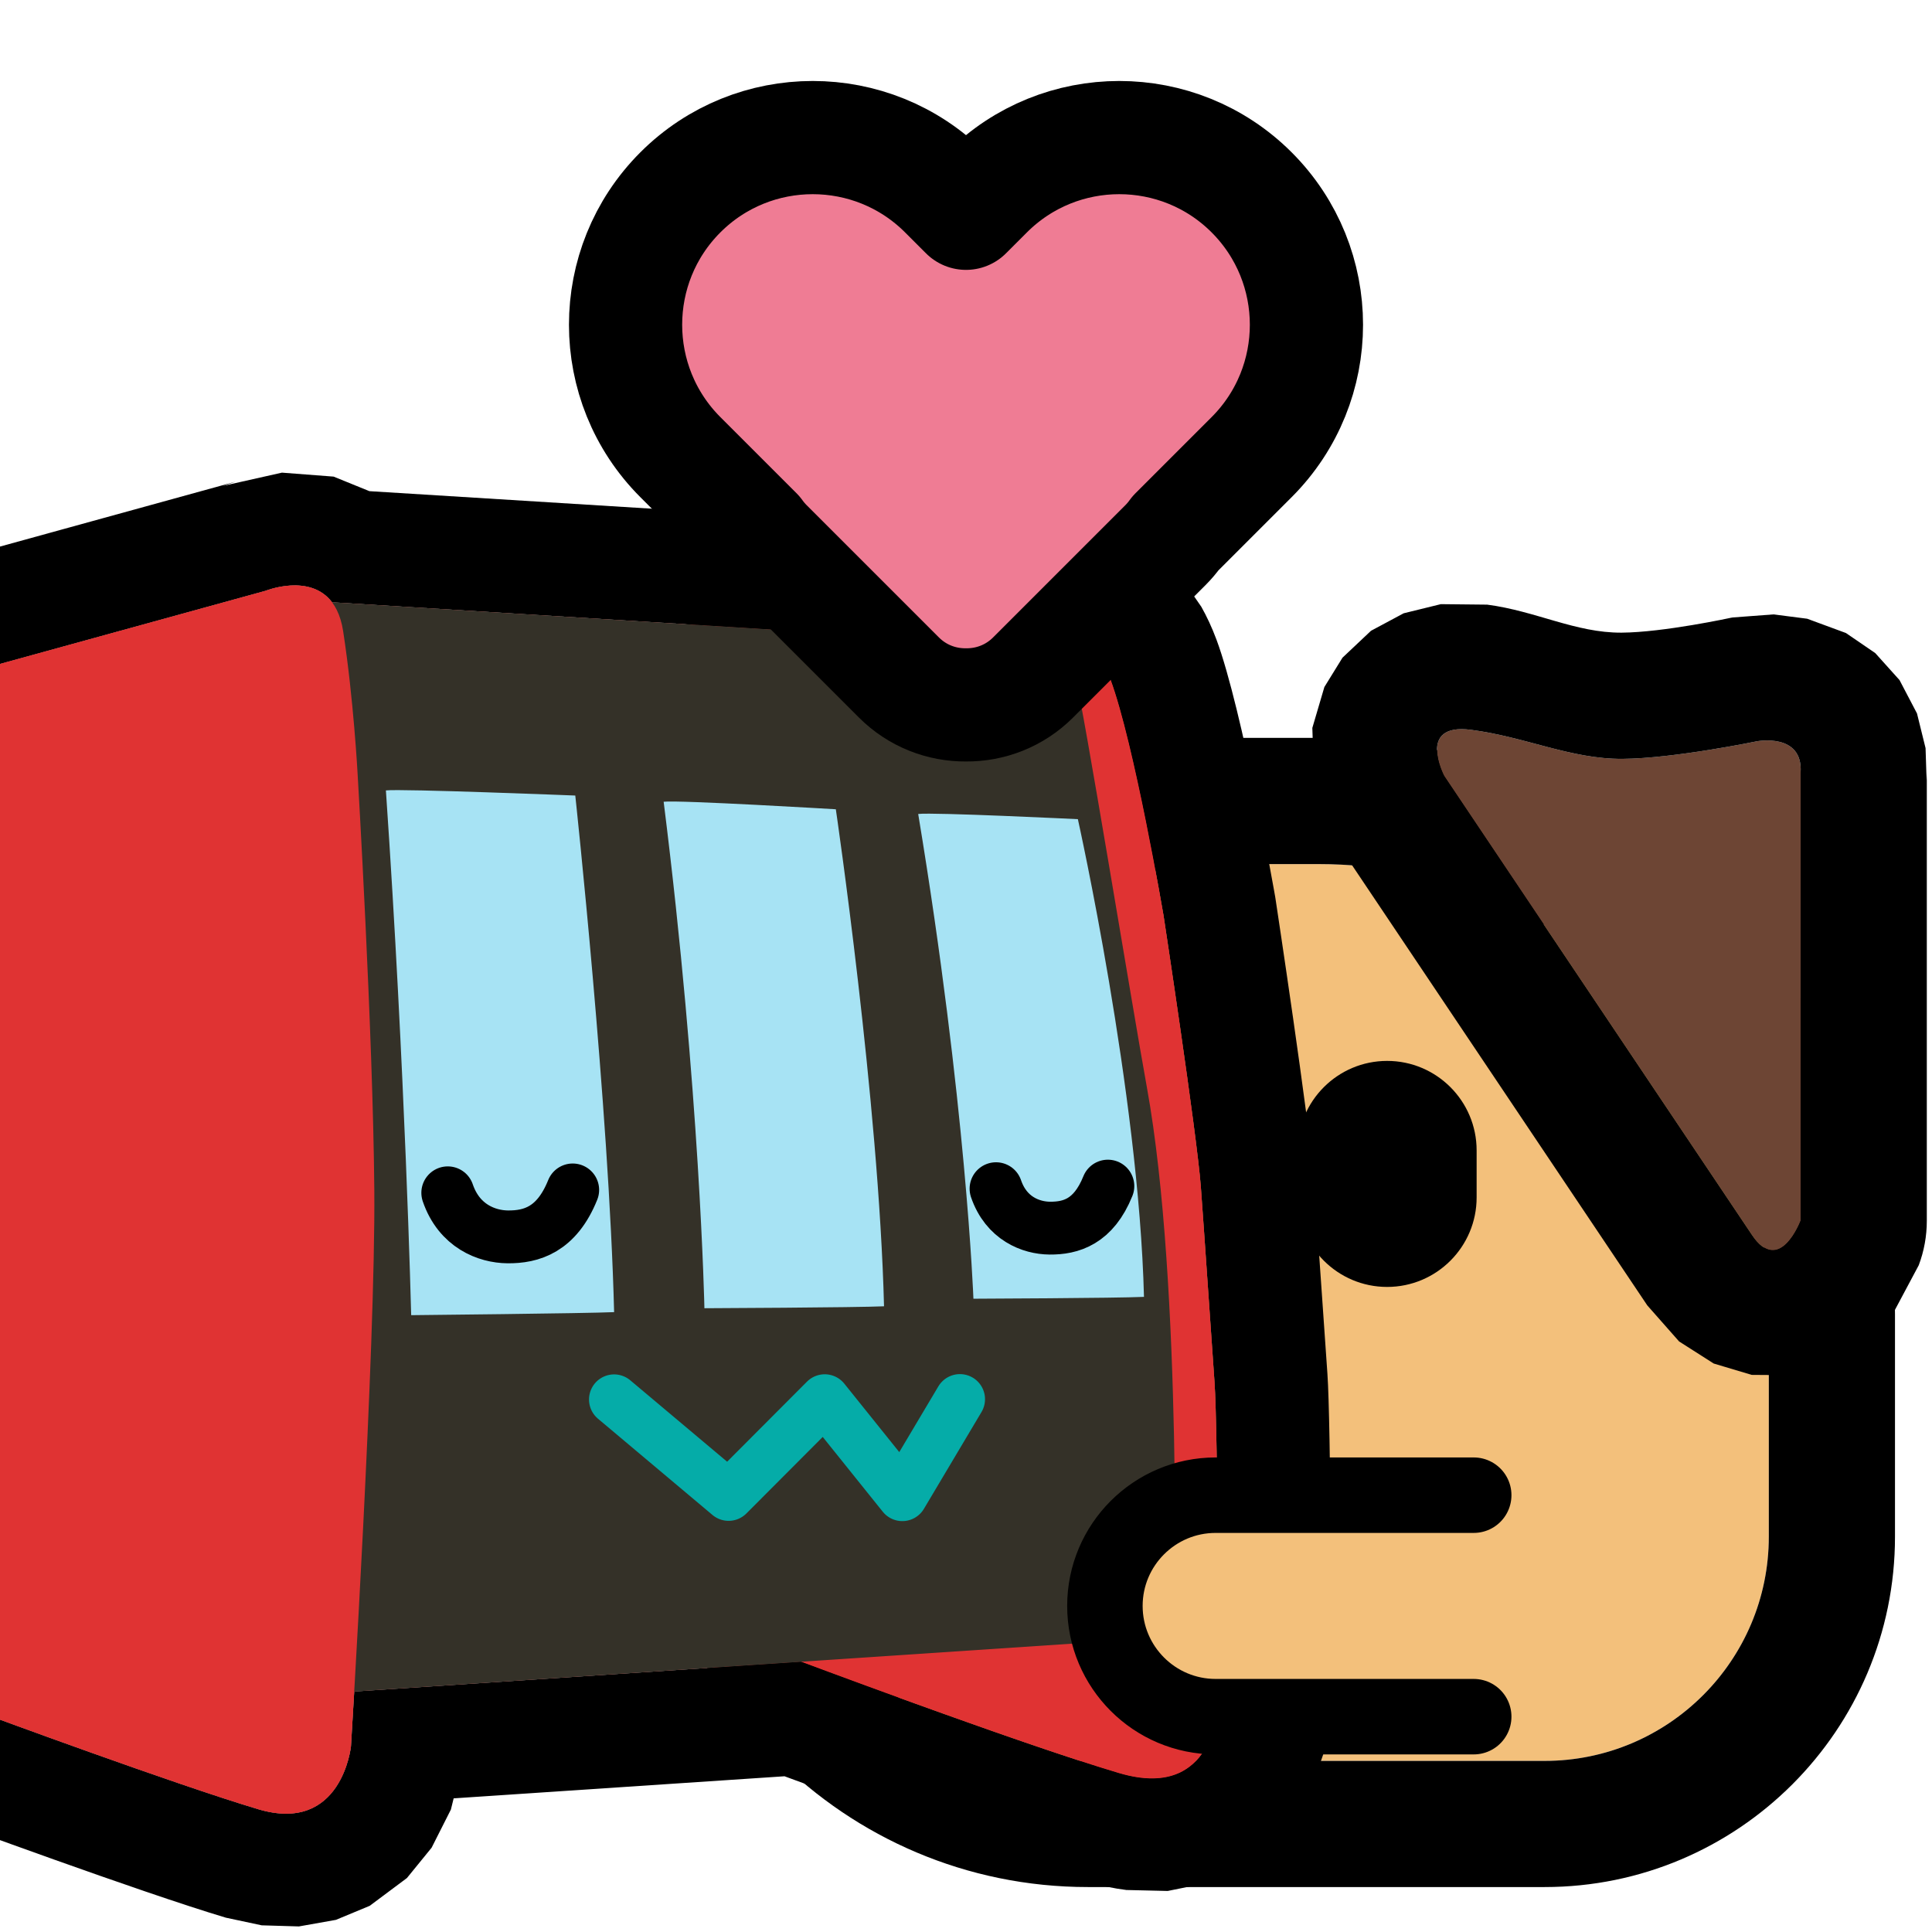 <?xml version="1.0" encoding="UTF-8" standalone="no"?>
<!DOCTYPE svg PUBLIC "-//W3C//DTD SVG 1.1//EN" "http://www.w3.org/Graphics/SVG/1.1/DTD/svg11.dtd">
<svg width="100%" height="100%" viewBox="0 0 256 256" version="1.1" xmlns="http://www.w3.org/2000/svg" xmlns:xlink="http://www.w3.org/1999/xlink" xml:space="preserve" xmlns:serif="http://www.serif.com/" style="fill-rule:evenodd;clip-rule:evenodd;stroke-linecap:round;stroke-linejoin:round;stroke-miterlimit:1.5;">
    <rect id="neodog_hug_dlr_heart" x="-0" y="0" width="256" height="256" style="fill:none;"/>
    <clipPath id="_clip1">
        <rect x="-0" y="0" width="256" height="256"/>
    </clipPath>
    <g clip-path="url(#_clip1)">
        <g id="Dog">
            <g id="Body">
                <path d="M102.521,174.248L102.521,191.701C102.521,214.677 121.178,233.329 144.146,233.329L204.662,233.329C221.063,233.329 234.376,220.014 234.376,203.618L234.376,174.16C234.376,141.225 207.638,114.496 174.705,114.496L162.273,114.496C129.299,114.496 102.521,141.269 102.521,174.248Z" style="fill:rgb(243,192,123);"/>
                <path d="M85.799,174.248L85.799,191.701C85.799,223.898 111.946,250.044 144.146,250.044L204.662,250.044C230.292,250.044 251.096,229.246 251.096,203.618L251.096,174.16C251.096,132.004 216.87,97.77 174.705,97.77L162.273,97.77C120.067,97.77 85.799,132.037 85.799,174.248ZM102.521,174.248C102.521,141.269 129.299,114.496 162.273,114.496L174.705,114.496C207.638,114.496 234.376,141.225 234.376,174.16L234.376,203.618C234.376,220.014 221.063,233.329 204.662,233.329L144.146,233.329C121.178,233.329 102.521,214.677 102.521,191.701L102.521,174.248Z"/>
            </g>
            <path id="Right-eye" serif:id="Right eye" d="M195.661,152.435L195.661,158.666C195.661,165.211 190.347,170.525 183.802,170.525C177.257,170.525 171.943,165.211 171.943,158.666L171.943,152.435C171.943,145.89 177.257,140.576 183.802,140.576C190.347,140.576 195.661,145.89 195.661,152.435Z"/>
            <g id="Right-ear" serif:id="Right ear">
                <path d="M238.591,102.372L238.591,161.763C238.591,161.763 235.821,169.113 232.155,163.647C228.48,158.18 191.351,102.806 191.351,102.806C191.351,102.806 187.657,95.76 194.906,96.702C202.164,97.644 208.129,100.59 214.971,100.553C221.813,100.507 232.783,98.226 232.783,98.226C232.783,98.226 238.923,97.044 238.591,102.372Z" style="fill:rgb(109,69,52);"/>
                <path d="M255.313,102.372L255.285,103.406L255.147,99.131L254.011,94.532L251.693,90.109L248.48,86.536L244.593,83.877L239.459,81.984L234.999,81.411L229.597,81.817C229.523,81.827 229.449,81.845 229.375,81.854C229.375,81.854 220.446,83.793 214.869,83.83C208.775,83.867 203.521,80.959 197.057,80.118L190.917,80.054L185.995,81.263L181.665,83.581L177.888,87.145L175.487,91.033L173.891,96.453L174.133,103.757L176.531,110.571C176.817,111.098 177.122,111.624 177.463,112.123C177.463,112.123 214.601,167.507 218.276,172.973L222.487,177.747L227.076,180.674L232.109,182.179L237.455,182.216L241.795,181.071L246.421,178.458L251.075,173.592L254.242,167.654C254.953,165.771 255.313,163.776 255.313,161.763L255.313,102.372ZM238.591,102.372L238.591,161.763C238.591,161.763 235.821,169.113 232.155,163.647C228.48,158.18 191.351,102.806 191.351,102.806C191.351,102.806 187.657,95.76 194.906,96.702C202.164,97.644 208.129,100.59 214.971,100.553C221.813,100.507 232.783,98.226 232.783,98.226C232.783,98.226 238.923,97.044 238.591,102.372Z"/>
            </g>
            <g id="Left-ear" serif:id="Left ear">
                <path d="M93.676,102.372L93.676,161.763C93.676,161.763 96.446,169.113 100.112,163.647C103.787,158.18 140.916,102.806 140.916,102.806C140.916,102.806 144.609,95.76 137.361,96.702C130.103,97.644 124.138,100.59 117.296,100.553C110.454,100.507 99.484,98.226 99.484,98.226C99.484,98.226 93.344,97.044 93.676,102.372Z" style="fill:rgb(109,69,52);"/>
                <path d="M76.982,103.406L76.954,102.372L76.954,161.763C76.954,163.776 77.314,165.771 78.025,167.654L81.192,173.592L85.846,178.458L90.472,181.071L94.812,182.216L100.158,182.179L105.191,180.674L109.78,177.747L113.99,172.973C117.665,167.507 154.804,112.123 154.804,112.123C155.145,111.624 155.45,111.098 155.736,110.571L158.134,103.757L158.376,96.453L156.78,91.033L154.379,87.145L150.602,83.581L146.272,81.263L141.35,80.054L135.21,80.118C128.746,80.959 123.492,83.867 117.398,83.83C111.82,83.793 102.891,81.854 102.891,81.854C102.818,81.845 102.744,81.827 102.67,81.817L97.268,81.411L92.808,81.984L87.674,83.877L83.787,86.536L80.573,90.109L78.256,94.532L77.12,99.131L76.982,103.406ZM93.676,102.372C93.344,97.044 99.484,98.226 99.484,98.226C99.484,98.226 110.454,100.507 117.296,100.553C124.138,100.59 130.103,97.644 137.361,96.702C144.609,95.76 140.916,102.806 140.916,102.806C140.916,102.806 103.787,158.18 100.112,163.647C96.446,169.113 93.676,161.763 93.676,161.763L93.676,102.372Z"/>
            </g>
        </g>
        <g id="DLR">
            <g id="Body1" serif:id="Body">
                <g id="Outline">
                    <path d="M132.749,85.316L43.998,79.803C41.054,75.918 35.198,78.283 35.198,78.283L-1.812,88.482L-1.899,227.165C-1.899,227.165 23.146,236.425 34.22,239.73C45.294,243.034 46.503,231.406 46.503,231.406C46.503,231.406 46.674,228.645 46.936,224.136L106.165,220.184C112.098,222.399 136.318,231.385 148.252,234.935C161.912,239 161.476,224.329 161.476,224.329C161.476,224.329 161.385,189.485 160.929,183.132C160.473,176.778 159.628,164.128 159.115,157.225C158.602,150.321 154.177,121.317 154.177,121.317C154.177,121.317 150.291,98.477 147.134,89.994C143.977,81.511 138.034,83.949 138.034,83.949L132.749,85.316Z" style="fill:rgb(224,51,51);"/>
                    <path d="M48.946,65.081L131.3,70.197L134.278,69.427L132.339,70.072L139.821,68.625L144.111,69.031L148.971,70.637L152.963,73.09L156.44,76.435L159.178,80.396C159.889,81.656 160.573,83.099 161.192,84.762C164.625,93.987 168.964,118.801 168.964,118.801C168.979,118.885 168.992,118.97 169.005,119.054C169.005,119.054 173.545,148.989 174.074,156.113C174.588,163.027 175.434,175.695 175.891,182.058C176.337,188.286 176.465,221.211 176.475,224.044C176.491,224.77 176.504,227.861 175.662,231.521L173.594,237.476L169.604,243.389L165.223,247.068L160.226,249.449L154.729,250.562L149.247,250.434C147.63,250.233 145.874,249.878 143.974,249.312C133.27,246.127 112.898,238.678 103.954,235.365L60.111,238.291L59.745,239.777L57.189,244.834L53.92,248.849L48.987,252.532L44.51,254.391L39.607,255.262L34.675,255.115L29.931,254.103C18.578,250.716 -7.101,241.234 -7.101,241.234C-12.993,239.056 -16.903,233.437 -16.899,227.156L-16.812,88.472C-16.808,81.726 -12.301,75.813 -5.797,74.021L31.213,63.822L29.581,64.375L37.358,62.628L44.207,63.154L48.946,65.081ZM132.749,85.316L43.998,79.803C41.054,75.918 35.198,78.283 35.198,78.283L-1.812,88.482L-1.899,227.165C-1.899,227.165 23.146,236.425 34.22,239.73C45.294,243.034 46.503,231.406 46.503,231.406C46.503,231.406 46.674,228.645 46.936,224.136L106.165,220.184C112.098,222.399 136.318,231.385 148.252,234.935C161.912,239 161.476,224.329 161.476,224.329C161.476,224.329 161.385,189.485 160.929,183.132C160.473,176.778 159.628,164.128 159.115,157.225C158.602,150.321 154.177,121.317 154.177,121.317C154.177,121.317 150.291,98.477 147.134,89.994C143.977,81.511 138.034,83.949 138.034,83.949L132.749,85.316Z"/>
                </g>
                <path id="Left-panel" serif:id="Left panel" d="M132.377,85.412L138.034,83.949C138.034,83.949 143.977,81.511 147.134,89.994C150.291,98.477 154.177,121.317 154.177,121.317C154.177,121.317 158.602,150.321 159.115,157.225C159.628,164.128 160.473,176.778 160.929,183.132C161.385,189.485 161.476,224.329 161.476,224.329C161.476,224.329 161.912,239 148.252,234.935C134.591,230.871 104.831,219.685 104.831,219.685L115.876,84.251L132.377,85.412Z" style="fill:rgb(224,51,51);"/>
                <path id="Front" d="M43.953,79.8L137.852,85.633C137.852,85.633 141.441,85.803 142.488,89.681C143.534,93.558 150.014,133.313 151.974,144.111C156.733,170.321 155.584,216.887 155.584,216.887L46.226,224.184L43.953,79.8Z" style="fill:rgb(52,49,40);"/>
                <path id="Right-panel" serif:id="Right panel" d="M-1.899,88.492L-1.899,227.165C-1.899,227.165 23.146,236.425 34.22,239.73C45.294,243.034 46.503,231.406 46.503,231.406C46.503,231.406 49.775,178.561 49.598,157.665C49.422,136.769 47.379,102.44 47.379,102.44C47.379,102.44 46.847,92.555 45.467,83.624C44.087,74.693 35.198,78.283 35.198,78.283L-1.899,88.492Z" style="fill:rgb(224,51,51);"/>
            </g>
            <path id="Left-window" serif:id="Left window" d="M142.823,108.544C142.823,108.544 150.905,144.834 151.583,171.842C148.028,172.011 128.983,172.087 128.983,172.087C128.983,172.087 128.021,146.199 121.666,107.856C123.619,107.612 142.823,108.544 142.823,108.544Z" style="fill:rgb(167,227,244);"/>
            <path id="Middle-window" serif:id="Middle window" d="M110.752,107.232C110.752,107.232 116.461,146.081 117.138,173.09C113.584,173.259 93.338,173.347 93.338,173.347C93.338,173.347 92.759,144.708 87.938,106.236C89.892,105.991 110.752,107.232 110.752,107.232Z" style="fill:rgb(167,227,244);"/>
            <path id="Right-window" serif:id="Right window" d="M76.228,105.413C76.228,105.413 80.696,146.856 81.373,173.864C77.819,174.033 54.484,174.267 54.484,174.267C54.484,174.267 53.693,142.106 51.134,104.735C53.088,104.491 76.228,105.413 76.228,105.413Z" style="fill:rgb(167,227,244);"/>
            <path id="Mouth" d="M127.195,185.402L119.565,198.23L109.283,185.424L96.546,198.195L81.373,185.439" style="fill:none;stroke:rgb(5,172,168);stroke-width:6.65px;"/>
            <path id="Right-eye1" serif:id="Right eye" d="M131.979,157.508C133.33,161.462 136.607,162.712 139.092,162.734C141.886,162.759 144.893,161.906 146.799,157.166" style="fill:none;stroke:black;stroke-width:7px;"/>
            <path id="Left-eye" serif:id="Left eye" d="M59.331,158.053C60.84,162.471 64.501,163.867 67.277,163.892C70.399,163.92 73.758,162.966 75.887,157.671" style="fill:none;stroke:black;stroke-width:7px;"/>
        </g>
        <path id="Dog-arm" serif:id="Dog arm" d="M195.275,227.468L161.081,227.468C152.981,227.468 146.406,220.892 146.406,212.793C146.406,204.694 152.981,198.119 161.081,198.119L195.275,198.119" style="fill:rgb(243,192,123);stroke:black;stroke-width:10px;"/>
        <path id="Heart" d="M100.241,70.661L90.15,60.571C80.47,50.89 80.47,35.171 90.15,25.491C99.831,15.81 115.55,15.81 125.231,25.491L128,28.26L130.769,25.491C140.45,15.81 156.169,15.81 165.85,25.491C175.53,35.171 175.53,50.89 165.85,60.571L155.759,70.661C155.367,71.211 154.923,71.736 154.43,72.23L136.889,89.77C134.439,92.221 131.215,93.43 128,93.4C124.785,93.43 121.561,92.221 119.111,89.77L101.57,72.23C101.077,71.736 100.633,71.211 100.241,70.661Z" style="fill:rgb(239,124,148);stroke:black;stroke-width:15px;stroke-linejoin:miter;stroke-miterlimit:5;"/>
    </g>
</svg>

